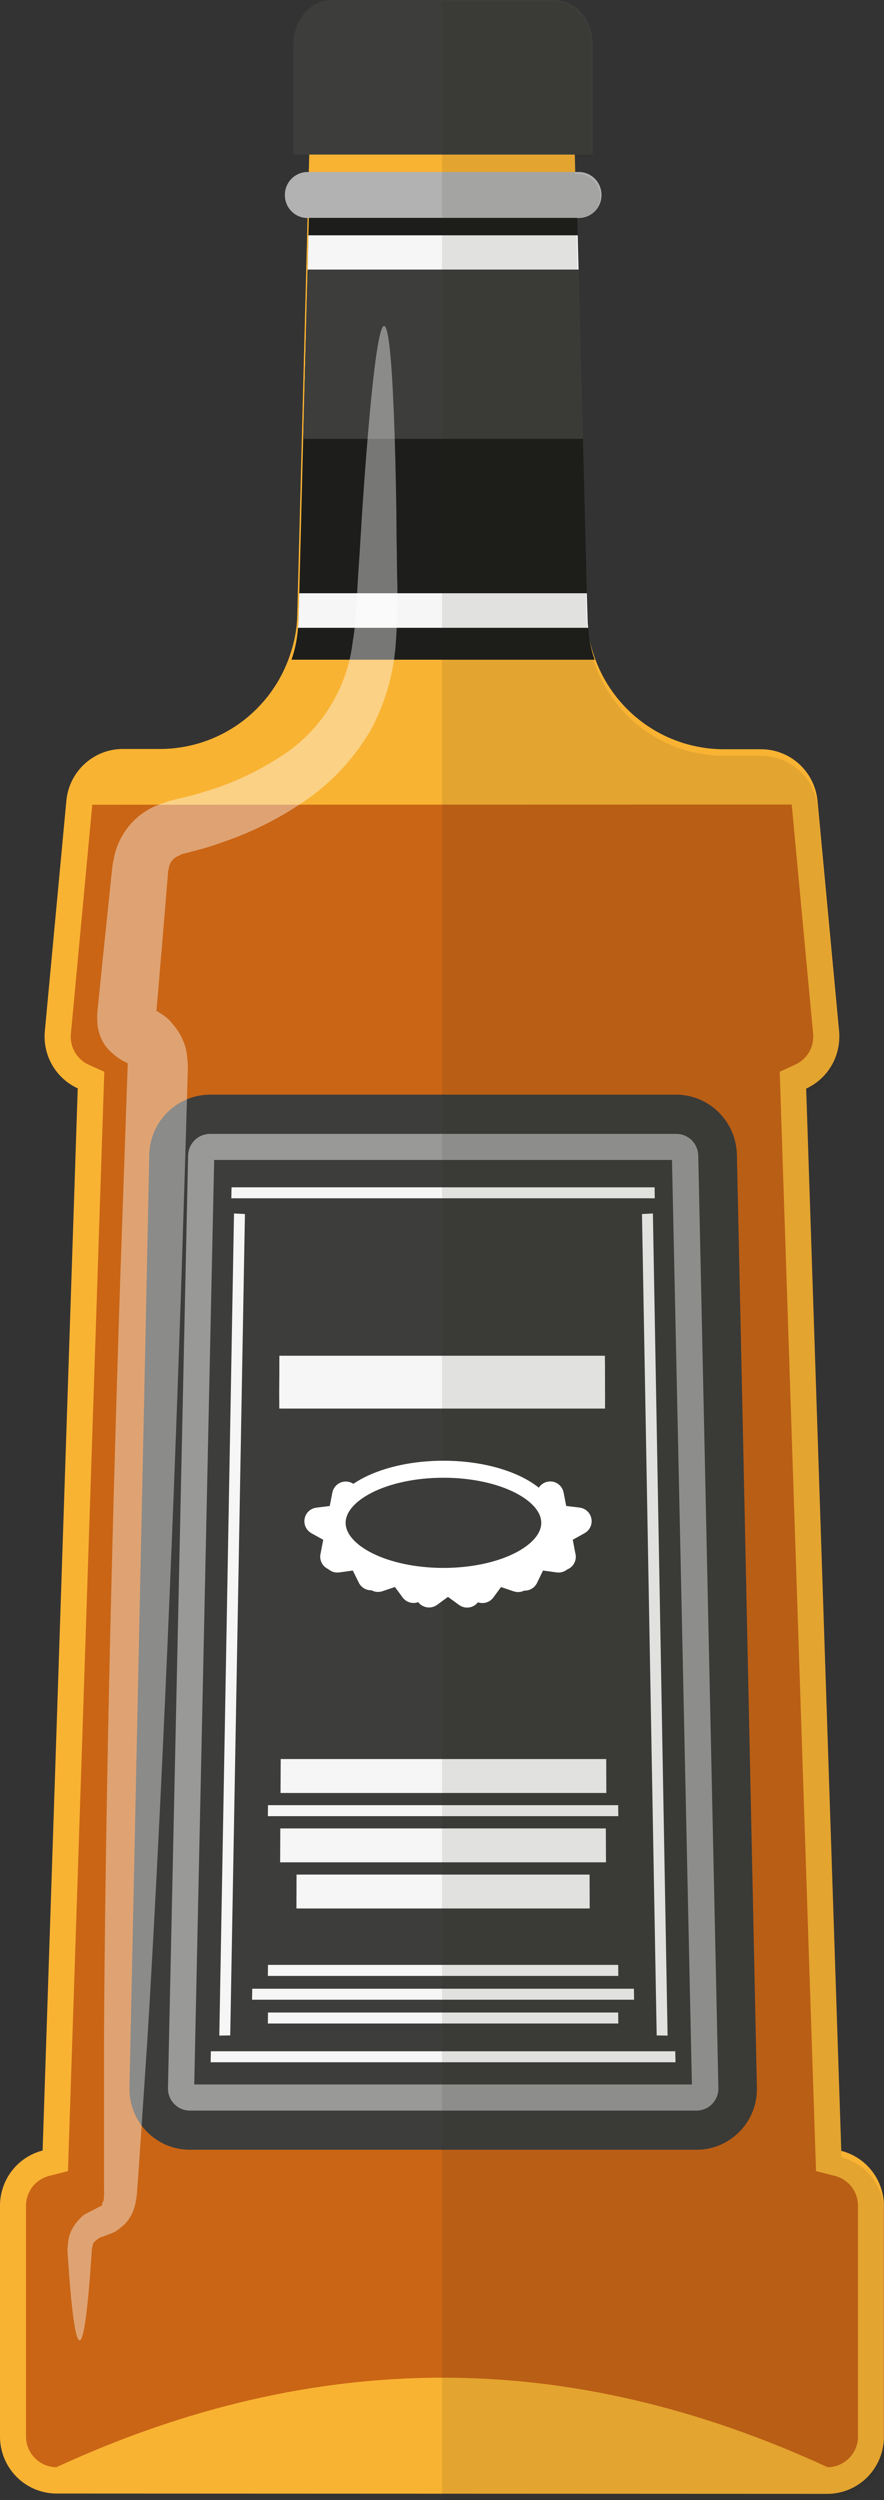 <svg width="104" height="294" viewBox="0 0 104 294" fill="none" xmlns="http://www.w3.org/2000/svg">
<rect x="0" y="0" width="104" height="294" fill="#333333" stroke="none"/>
<path d="M6.634 293.227C4.87 293.221 3.181 292.51 1.937 291.252C0.693 289.993 -0.003 288.29 1.2622e-05 286.515V259.382C1.1905e-05 257.893 0.493 256.447 1.401 255.271C2.309 254.096 3.58 253.258 5.014 252.89L9.145 127.984C7.887 127.407 6.838 126.452 6.144 125.249C5.45 124.046 5.146 122.656 5.273 121.271L7.809 94.138C7.969 92.478 8.738 90.938 9.966 89.817C11.193 88.696 12.792 88.075 14.45 88.075H18.825C22.219 88.075 25.527 86.998 28.277 84.999C31.028 82.999 33.082 80.177 34.146 76.936C34.671 75.422 34.95 73.832 34.972 72.229L36.198 24.998L36.469 15.034H67.543L67.789 25.031L69.015 72.262C69.037 73.865 69.316 75.454 69.841 76.968C70.906 80.211 72.96 83.033 75.712 85.033C78.464 87.033 81.773 88.109 85.168 88.107H89.537C91.195 88.107 92.794 88.728 94.021 89.849C95.249 90.97 96.018 92.51 96.178 94.17L98.715 121.304C98.841 122.689 98.537 124.079 97.843 125.281C97.149 126.484 96.1 127.44 94.842 128.016L98.973 252.929C100.407 253.296 101.679 254.133 102.588 255.309C103.496 256.485 103.988 257.932 103.987 259.421V286.554C103.991 288.329 103.294 290.032 102.05 291.291C100.806 292.549 99.117 293.26 97.353 293.266L6.634 293.227Z" fill="#F9B333"/>
<path d="M10.855 94.631L8.338 121.583C8.268 122.328 8.431 123.077 8.803 123.725C9.176 124.373 9.739 124.888 10.416 125.199L12.268 126.036L7.996 255.312L5.776 255.876C5.003 256.071 4.315 256.519 3.823 257.151C3.331 257.782 3.062 258.56 3.059 259.362V286.496C3.056 287.454 3.43 288.375 4.1 289.057C4.77 289.738 5.682 290.124 6.634 290.131C21.975 283.056 37.089 279.622 52.003 279.602C66.918 279.583 82.025 283.056 97.366 290.131C97.838 290.129 98.305 290.033 98.74 289.849C99.175 289.664 99.57 289.396 99.902 289.058C100.234 288.721 100.497 288.321 100.675 287.881C100.853 287.442 100.944 286.971 100.941 286.496V259.362C100.938 258.561 100.67 257.783 100.179 257.152C99.689 256.521 99.003 256.072 98.231 255.876L96.004 255.312L91.732 126.036L93.584 125.179C94.261 124.869 94.826 124.354 95.198 123.706C95.571 123.058 95.733 122.309 95.662 121.564L93.145 94.612L10.855 94.631Z" fill="#CA6515"/>
<path d="M36.192 25.641C35.481 25.641 34.8 25.357 34.298 24.852C33.796 24.347 33.514 23.661 33.514 22.947C33.51 22.591 33.577 22.238 33.71 21.908C33.843 21.578 34.04 21.278 34.289 21.025C34.538 20.772 34.834 20.572 35.161 20.435C35.487 20.298 35.838 20.227 36.192 20.227H68.092C68.443 20.227 68.791 20.297 69.116 20.432C69.441 20.568 69.735 20.766 69.984 21.017C70.232 21.267 70.428 21.564 70.562 21.89C70.696 22.217 70.765 22.567 70.764 22.921C70.768 23.277 70.702 23.63 70.57 23.959C70.437 24.289 70.241 24.589 69.993 24.842C69.744 25.095 69.448 25.296 69.122 25.433C68.796 25.57 68.446 25.641 68.092 25.641H36.192Z" fill="#B3B2B2"/>
<path d="M38.999 0C36.534 0 34.533 2.337 34.533 5.193V18.176H69.712V5.193C69.712 2.304 67.718 0 65.252 0H38.999Z" fill="#3D3D3B"/>
<path d="M34.294 77.578C34.717 76.368 34.973 75.106 35.056 73.826C35.088 73.482 35.12 73.177 35.12 72.872L35.211 69.763L35.669 51.587L36.185 31.684L36.282 27.653L36.34 25.621H67.911L67.969 27.653L68.06 31.684L68.582 51.587L69.041 69.763L69.131 72.872C69.131 73.177 69.163 73.482 69.196 73.826C69.278 75.106 69.534 76.368 69.957 77.578H34.294Z" fill="#1D1D1B"/>
<path d="M36.192 31.704L36.282 27.673H67.969L68.066 31.704H36.192Z" fill="#F6F6F6"/>
<path d="M35.056 73.826C35.088 73.482 35.121 73.177 35.121 72.872L35.211 69.763H69.041L69.131 72.872C69.131 73.177 69.163 73.482 69.196 73.826H35.056Z" fill="#F6F6F6"/>
<path d="M35.669 51.606L36.192 31.704H68.066L68.583 51.606H35.669Z" fill="#3D3D3B"/>
<path d="M22.329 252.799C21.382 252.8 20.444 252.609 19.57 252.239C18.697 251.869 17.907 251.327 17.245 250.644C16.583 249.962 16.064 249.153 15.718 248.266C15.372 247.378 15.206 246.43 15.231 245.477L16.637 179.48L17.096 158.188L17.56 135.773C17.604 133.892 18.377 132.102 19.714 130.785C21.051 129.468 22.846 128.728 24.717 128.724H79.534C81.406 128.728 83.201 129.468 84.538 130.785C85.875 132.102 86.648 133.892 86.692 135.773L87.182 158.201L87.64 179.493L89.047 245.477C89.071 246.433 88.904 247.384 88.556 248.273C88.209 249.163 87.687 249.973 87.022 250.656C86.356 251.339 85.562 251.88 84.685 252.249C83.808 252.617 82.866 252.804 81.916 252.799H22.329Z" fill="#3D3D3B"/>
<path opacity="0.5" d="M22.343 248.197C22 248.197 21.661 248.129 21.346 247.996C21.03 247.863 20.744 247.668 20.503 247.423C20.263 247.177 20.074 246.887 19.946 246.567C19.819 246.248 19.756 245.906 19.761 245.561L22.13 135.858C22.15 135.182 22.43 134.542 22.912 134.072C23.394 133.601 24.04 133.339 24.711 133.339H79.567C80.238 133.339 80.883 133.601 81.365 134.072C81.847 134.542 82.128 135.182 82.148 135.858L84.517 245.561C84.522 245.906 84.459 246.248 84.331 246.567C84.204 246.887 84.015 247.177 83.774 247.423C83.534 247.668 83.248 247.863 82.932 247.996C82.616 248.129 82.278 248.197 81.935 248.197H22.343Z" fill="#F6F6F6"/>
<path d="M22.852 245.12L25.195 136.403H79.057L81.4 245.12H22.852Z" fill="#3D3D3B"/>
<path d="M27.215 140.914L27.241 139.623H77.011L77.03 140.914H27.215Z" fill="#F6F6F6"/>
<path d="M31.513 237.954L31.526 236.662H72.726L72.745 237.954H31.513Z" fill="#F6F6F6"/>
<path d="M31.513 232.358L31.526 231.06H72.726L72.745 232.358H31.513Z" fill="#F6F6F6"/>
<path d="M31.513 213.572L31.526 212.28H72.726L72.745 213.572H31.513Z" fill="#F6F6F6"/>
<path d="M34.875 224.426L34.888 220.44H69.363L69.376 224.426H34.875Z" fill="#F6F6F6"/>
<path d="M32.959 218.999L32.978 215.013H71.274L71.293 218.999H32.959Z" fill="#F6F6F6"/>
<path d="M33.004 210.846L33.023 206.854H71.319L71.332 210.846H33.004Z" fill="#F6F6F6"/>
<path d="M32.855 164.718L32.868 160.726H71.164L71.183 164.718H32.855Z" fill="#F6F6F6"/>
<path d="M32.855 164.069L32.868 160.077H71.164L71.183 164.069H32.855Z" fill="#F6F6F6"/>
<path d="M32.855 165.64L32.868 159.428H71.164L71.183 165.64H32.855Z" fill="#F6F6F6"/>
<path d="M29.654 235.156L29.674 233.864H74.578L74.597 235.156H29.654Z" fill="#F6F6F6"/>
<path d="M24.782 242.511L24.808 241.219H79.444L79.47 242.511H24.782Z" fill="#F6F6F6"/>
<path d="M27.531 142.699L28.815 142.764L27.086 239.356L25.802 239.375L27.531 142.699Z" fill="#F6F6F6"/>
<path d="M76.811 142.699L75.527 142.764L77.256 239.356L78.54 239.375L76.811 142.699Z" fill="#F6F6F6"/>
<path opacity="0.4" d="M45.188 38.331C45.685 38.331 46.066 41.934 46.324 48.406C46.46 51.652 46.563 55.605 46.634 60.201C46.634 62.499 46.685 64.959 46.718 67.562C46.813 70.402 46.751 73.246 46.531 76.079C46.234 79.455 45.266 82.738 43.684 85.731C41.836 88.94 39.325 91.714 36.321 93.865C33.221 96.068 29.818 97.807 26.221 99.026C25.311 99.344 24.388 99.675 23.452 99.902L22.033 100.278L21.336 100.46C21.261 100.515 21.181 100.563 21.097 100.603C20.755 100.717 20.453 100.93 20.23 101.215C20.008 101.5 19.874 101.845 19.845 102.206C19.78 102.365 19.751 102.535 19.761 102.706L19.703 103.427L19.58 104.868C19.503 105.829 19.425 106.815 19.341 107.776C19.182 109.728 19.017 111.701 18.845 113.696C18.703 115.427 18.556 117.158 18.406 118.889C18.407 118.905 18.415 118.92 18.427 118.931C18.439 118.942 18.454 118.948 18.47 118.948L18.251 118.779C18.212 118.779 18.425 118.883 18.503 118.922L19.148 119.337C19.57 119.609 19.943 119.952 20.251 120.35C20.931 121.097 21.444 121.983 21.755 122.946C21.907 123.431 22 123.932 22.033 124.439C22.088 124.846 22.11 125.256 22.097 125.666L22.052 127.237L21.962 130.392C21.897 132.508 21.839 134.637 21.774 136.786C21.641 141.083 21.503 145.437 21.361 149.846C20.193 185.12 18.735 217.045 17.322 240.135C16.934 245.899 16.586 251.118 16.276 255.714C16.231 256.292 16.192 256.85 16.147 257.408C16.121 258.065 16.03 258.717 15.876 259.356C15.678 260.172 15.27 260.921 14.695 261.53C14.355 261.852 13.988 262.143 13.598 262.4C13.359 262.537 13.105 262.648 12.843 262.731L12.068 263.03C11.958 263.071 11.843 263.102 11.726 263.121C11.584 263.27 11.274 263.419 11.223 263.53C11.171 263.64 10.939 263.601 10.881 264.179L10.803 264.49V264.64V264.718V264.776C10.842 264.302 10.803 264.653 10.803 264.555L10.765 265.172C10.332 271.663 9.861 275.214 9.364 275.214C8.867 275.214 8.396 271.637 7.97 265.172L7.925 264.555L8.009 263.685C8.077 263.057 8.282 262.452 8.609 261.913C8.959 261.333 9.412 260.823 9.945 260.407L11.449 259.635C11.629 259.524 11.984 259.401 12.017 259.304C12.049 259.206 12.017 259.174 12.017 259.154C12.017 259.005 12.268 258.791 12.204 258.564C12.253 258.146 12.264 257.724 12.236 257.304C12.236 256.746 12.236 256.181 12.236 255.61C12.236 251.001 12.236 245.769 12.236 239.992C12.352 216.857 13.004 184.906 14.172 149.632C14.469 141.226 14.753 133.014 15.03 125.088C14.985 125.088 15.03 125.03 14.992 125.037C14.953 125.043 14.992 124.985 14.992 125.037C14.953 125.037 15.076 125.069 14.908 124.978L14.321 124.673C13.898 124.429 13.508 124.132 13.159 123.79C12.786 123.486 12.467 123.119 12.217 122.706C11.716 121.878 11.446 120.93 11.436 119.96C11.417 119.463 11.443 118.966 11.513 118.474L11.597 117.61L11.752 116.098C11.855 115.092 11.959 114.092 12.055 113.092C12.262 111.106 12.468 109.133 12.668 107.185C12.772 106.212 12.868 105.238 12.972 104.284L13.12 102.843L13.198 102.129C13.22 101.822 13.269 101.517 13.346 101.22C13.58 99.704 14.221 98.281 15.199 97.105C16.177 95.928 17.455 95.041 18.896 94.54L19.948 94.177L20.593 94.027L21.839 93.729C22.665 93.528 23.478 93.294 24.279 93.041C27.345 92.114 30.265 90.754 32.952 89.003C35.304 87.53 37.294 85.542 38.775 83.187C40.255 80.833 41.188 78.172 41.503 75.404C41.936 72.969 41.968 70.009 42.149 67.458C42.329 64.907 42.465 62.401 42.613 60.103C42.923 55.514 43.226 51.567 43.53 48.341C44.13 41.882 44.698 38.319 45.188 38.331Z" fill="white"/>
<path opacity="0.1" d="M98.986 253.695L94.855 128.775C96.113 128.201 97.162 127.247 97.856 126.045C98.55 124.843 98.855 123.454 98.727 122.07L96.191 94.93C96.031 93.27 95.261 91.731 94.034 90.611C92.806 89.491 91.208 88.872 89.55 88.873H85.181C81.786 88.875 78.477 87.799 75.725 85.799C72.973 83.799 70.919 80.977 69.854 77.734C69.62 77.055 69.438 76.358 69.312 75.65C69.26 75.352 69.228 75.046 69.189 74.735C69.106 74.167 69.052 73.595 69.028 73.021L68.486 52.171V51.762L68.453 50.561L67.911 30.613L67.847 27.848L67.782 25.816H67.931C68.641 25.816 69.322 25.532 69.825 25.027C70.327 24.522 70.609 23.837 70.609 23.122C70.609 22.408 70.327 21.723 69.825 21.217C69.322 20.712 68.641 20.428 67.931 20.428H67.653L67.602 18.377H69.589V5.394C69.589 2.512 67.595 0.201 65.13 0.201H52.003V294H97.366C99.129 293.995 100.819 293.286 102.063 292.028C103.307 290.771 104.003 289.068 104 287.294V260.154C103.995 258.67 103.5 257.231 102.592 256.061C101.684 254.892 100.415 254.06 98.986 253.695Z" fill="#1E1E1C"/>
<path d="M54.578 187.912L53.049 186.795C52.943 186.725 52.82 186.688 52.694 186.688C52.568 186.688 52.444 186.725 52.339 186.795L50.816 187.912C50.715 187.985 50.594 188.024 50.47 188.025C50.346 188.026 50.225 187.989 50.123 187.917C50.021 187.846 49.944 187.745 49.901 187.628C49.859 187.51 49.854 187.383 49.886 187.263L50.467 185.458C50.508 185.336 50.508 185.204 50.469 185.081C50.429 184.958 50.352 184.852 50.248 184.776L48.731 183.634C48.631 183.557 48.556 183.451 48.518 183.33C48.48 183.209 48.481 183.079 48.52 182.958C48.559 182.837 48.635 182.732 48.736 182.656C48.838 182.581 48.96 182.539 49.086 182.537H50.977C51.105 182.536 51.229 182.495 51.332 182.419C51.435 182.344 51.512 182.237 51.551 182.115L52.132 180.31C52.173 180.19 52.25 180.085 52.353 180.011C52.456 179.936 52.58 179.896 52.707 179.896C52.833 179.896 52.957 179.936 53.06 180.011C53.163 180.085 53.24 180.19 53.281 180.31L53.868 182.115C53.906 182.237 53.981 182.344 54.083 182.42C54.185 182.496 54.309 182.537 54.436 182.537H56.327C56.455 182.535 56.581 182.574 56.685 182.649C56.79 182.724 56.867 182.831 56.907 182.954C56.947 183.076 56.946 183.209 56.906 183.331C56.865 183.453 56.787 183.56 56.682 183.634L55.153 184.75C55.054 184.83 54.98 184.937 54.941 185.058C54.902 185.179 54.899 185.309 54.933 185.432L55.52 187.237C55.565 187.361 55.569 187.496 55.53 187.622C55.491 187.748 55.412 187.858 55.305 187.935C55.198 188.011 55.069 188.05 54.938 188.046C54.806 188.042 54.68 187.995 54.578 187.912Z" fill="#3C3C3B" stroke="white" stroke-width="2" stroke-miterlimit="10"/>
<path d="M48.221 187.321L47.099 185.796C47.019 185.697 46.912 185.624 46.792 185.586C46.671 185.548 46.542 185.547 46.421 185.581L44.627 186.185C44.508 186.216 44.383 186.21 44.268 186.168C44.152 186.125 44.053 186.048 43.983 185.947C43.912 185.846 43.874 185.726 43.874 185.602C43.874 185.479 43.911 185.358 43.981 185.257L45.072 183.712C45.148 183.608 45.188 183.483 45.188 183.355C45.188 183.226 45.148 183.101 45.072 182.998L43.949 181.472C43.878 181.37 43.84 181.249 43.84 181.125C43.84 181 43.877 180.879 43.947 180.776C44.017 180.674 44.117 180.596 44.233 180.552C44.348 180.508 44.475 180.501 44.595 180.531L46.395 181.102C46.513 181.134 46.638 181.129 46.753 181.089C46.868 181.048 46.968 180.974 47.041 180.875L48.138 179.33C48.211 179.226 48.315 179.147 48.436 179.106C48.556 179.065 48.686 179.064 48.808 179.102C48.929 179.14 49.035 179.216 49.111 179.319C49.186 179.422 49.227 179.546 49.228 179.674V181.576C49.229 181.704 49.27 181.828 49.346 181.93C49.421 182.033 49.527 182.109 49.648 182.147L51.448 182.719C51.572 182.756 51.679 182.833 51.756 182.937C51.833 183.041 51.874 183.167 51.874 183.296C51.874 183.426 51.833 183.552 51.756 183.656C51.679 183.76 51.572 183.837 51.448 183.874L49.654 184.478C49.534 184.518 49.43 184.596 49.357 184.7C49.283 184.804 49.245 184.928 49.248 185.056V186.958C49.236 187.072 49.193 187.181 49.123 187.271C49.052 187.362 48.958 187.43 48.85 187.468C48.742 187.506 48.626 187.513 48.514 187.487C48.403 187.461 48.301 187.403 48.221 187.321Z" fill="white" stroke="white" stroke-width="2" stroke-miterlimit="10"/>
<path d="M43.123 185.698L42.278 183.991C42.221 183.873 42.127 183.776 42.01 183.716C41.894 183.657 41.761 183.637 41.632 183.66L39.761 183.92C39.635 183.936 39.508 183.912 39.396 183.851C39.285 183.79 39.195 183.696 39.139 183.582C39.084 183.467 39.065 183.338 39.086 183.212C39.108 183.087 39.167 182.971 39.257 182.881L40.619 181.583C40.711 181.494 40.772 181.378 40.794 181.252C40.816 181.126 40.798 180.996 40.742 180.882L39.916 179.174C39.861 179.059 39.843 178.929 39.866 178.803C39.889 178.678 39.95 178.562 40.041 178.473C40.132 178.384 40.249 178.326 40.375 178.308C40.5 178.289 40.629 178.311 40.742 178.369L42.407 179.265C42.519 179.325 42.648 179.348 42.774 179.331C42.9 179.313 43.018 179.256 43.11 179.168L44.472 177.87C44.564 177.782 44.682 177.727 44.807 177.71C44.933 177.693 45.061 177.717 45.173 177.777C45.285 177.837 45.375 177.931 45.431 178.045C45.487 178.16 45.506 178.289 45.485 178.415L45.156 180.284C45.131 180.412 45.148 180.544 45.204 180.661C45.26 180.777 45.352 180.873 45.466 180.934L47.131 181.829C47.245 181.888 47.337 181.982 47.394 182.098C47.451 182.214 47.47 182.345 47.447 182.472C47.425 182.599 47.363 182.715 47.27 182.804C47.177 182.893 47.058 182.949 46.931 182.965L45.059 183.231C44.933 183.248 44.815 183.305 44.723 183.393C44.631 183.482 44.57 183.598 44.549 183.725L44.22 185.594C44.184 185.706 44.116 185.805 44.025 185.879C43.933 185.953 43.822 185.998 43.706 186.009C43.589 186.02 43.472 185.996 43.368 185.941C43.265 185.886 43.179 185.802 43.123 185.698Z" fill="white" stroke="white" stroke-width="2" stroke-miterlimit="10"/>
<path d="M38.702 182.855L39.064 180.986C39.089 180.86 39.074 180.729 39.021 180.612C38.968 180.495 38.879 180.399 38.767 180.336L37.115 179.421C37.004 179.358 36.916 179.262 36.863 179.146C36.809 179.029 36.794 178.899 36.818 178.774C36.842 178.648 36.905 178.533 36.998 178.446C37.09 178.358 37.208 178.302 37.334 178.285L39.206 178.058C39.332 178.043 39.451 177.988 39.544 177.9C39.637 177.813 39.699 177.697 39.722 177.571L40.083 175.708C40.108 175.582 40.172 175.468 40.266 175.381C40.359 175.294 40.477 175.238 40.603 175.223C40.73 175.207 40.858 175.231 40.969 175.293C41.081 175.354 41.171 175.45 41.226 175.565L42.02 177.318C42.074 177.439 42.167 177.538 42.284 177.6C42.401 177.662 42.535 177.684 42.665 177.662L44.543 177.435C44.67 177.418 44.799 177.442 44.911 177.503C45.023 177.565 45.113 177.661 45.167 177.778C45.221 177.895 45.237 178.026 45.212 178.152C45.186 178.278 45.122 178.393 45.027 178.48L43.646 179.778C43.553 179.866 43.49 179.981 43.465 180.107C43.441 180.233 43.457 180.363 43.51 180.479L44.31 182.199C44.364 182.316 44.379 182.446 44.355 182.571C44.33 182.697 44.267 182.812 44.174 182.899C44.082 182.987 43.964 183.043 43.838 183.059C43.712 183.076 43.584 183.052 43.472 182.991L41.819 182.07C41.708 182.007 41.581 181.981 41.454 181.996C41.328 182.011 41.209 182.067 41.116 182.154L39.735 183.452C39.643 183.559 39.516 183.631 39.377 183.655C39.239 183.678 39.096 183.653 38.974 183.582C38.852 183.511 38.758 183.4 38.708 183.268C38.659 183.135 38.657 182.989 38.702 182.855Z" fill="white" stroke="white" stroke-width="2" stroke-miterlimit="10"/>
<path d="M50.835 187.912L52.358 186.795C52.464 186.725 52.587 186.688 52.713 186.688C52.839 186.688 52.963 186.725 53.068 186.795L54.597 187.912C54.698 187.985 54.819 188.024 54.943 188.025C55.067 188.026 55.188 187.989 55.29 187.917C55.392 187.846 55.469 187.745 55.512 187.628C55.554 187.511 55.559 187.383 55.527 187.263L54.94 185.458C54.906 185.335 54.908 185.205 54.947 185.084C54.986 184.963 55.06 184.856 55.159 184.776L56.688 183.66C56.793 183.586 56.872 183.479 56.912 183.357C56.953 183.235 56.953 183.102 56.913 182.98C56.874 182.857 56.796 182.75 56.692 182.675C56.587 182.6 56.462 182.561 56.334 182.563H54.449C54.321 182.564 54.196 182.524 54.092 182.448C53.989 182.372 53.912 182.264 53.875 182.141L53.288 180.336C53.247 180.216 53.169 180.111 53.066 180.037C52.963 179.962 52.84 179.922 52.713 179.922C52.586 179.922 52.463 179.962 52.36 180.037C52.257 180.111 52.179 180.216 52.139 180.336L51.558 182.141C51.52 182.264 51.444 182.372 51.34 182.448C51.237 182.524 51.112 182.564 50.983 182.563H49.099C48.971 182.561 48.845 182.6 48.741 182.675C48.637 182.75 48.559 182.857 48.519 182.98C48.48 183.102 48.48 183.235 48.52 183.357C48.561 183.479 48.639 183.586 48.744 183.66L50.267 184.776C50.371 184.852 50.449 184.958 50.488 185.081C50.528 185.204 50.527 185.336 50.487 185.458L49.906 187.263C49.873 187.383 49.878 187.511 49.921 187.628C49.963 187.745 50.041 187.846 50.142 187.917C50.244 187.989 50.366 188.026 50.49 188.025C50.614 188.024 50.734 187.985 50.835 187.912Z" fill="white" stroke="white" stroke-width="2" stroke-miterlimit="10"/>
<path d="M57.192 187.321L58.315 185.796C58.389 185.699 58.49 185.627 58.605 185.589C58.72 185.551 58.844 185.548 58.96 185.581L60.748 186.185C60.869 186.229 61.001 186.232 61.124 186.194C61.248 186.157 61.356 186.08 61.432 185.976C61.509 185.872 61.55 185.746 61.55 185.616C61.55 185.487 61.509 185.361 61.432 185.257L60.335 183.712C60.266 183.606 60.228 183.482 60.228 183.355C60.228 183.228 60.266 183.104 60.335 182.998L61.458 181.472C61.529 181.37 61.567 181.249 61.567 181.125C61.568 181 61.53 180.879 61.46 180.776C61.39 180.674 61.29 180.596 61.174 180.552C61.059 180.508 60.932 180.501 60.812 180.531L59.012 181.102C58.894 181.135 58.769 181.131 58.654 181.09C58.539 181.05 58.438 180.975 58.367 180.875L57.27 179.33C57.195 179.227 57.09 179.15 56.97 179.11C56.849 179.07 56.719 179.069 56.598 179.107C56.477 179.144 56.371 179.22 56.294 179.322C56.218 179.423 56.175 179.547 56.172 179.674V181.576C56.17 181.704 56.128 181.829 56.051 181.931C55.975 182.034 55.868 182.109 55.746 182.147L53.946 182.719C53.826 182.76 53.722 182.837 53.648 182.941C53.574 183.045 53.534 183.169 53.534 183.296C53.534 183.424 53.574 183.548 53.648 183.652C53.722 183.755 53.826 183.833 53.946 183.874L55.733 184.478C55.854 184.518 55.959 184.595 56.034 184.699C56.108 184.803 56.147 184.928 56.147 185.056V186.958C56.157 187.075 56.201 187.186 56.273 187.279C56.345 187.371 56.442 187.441 56.553 187.479C56.663 187.518 56.782 187.523 56.895 187.495C57.009 187.467 57.112 187.407 57.192 187.321Z" fill="white" stroke="white" stroke-width="2" stroke-miterlimit="10"/>
<path d="M62.284 185.698L63.11 183.991C63.167 183.873 63.261 183.776 63.377 183.716C63.494 183.657 63.627 183.637 63.755 183.66L65.627 183.92C65.753 183.938 65.883 183.916 65.996 183.855C66.109 183.795 66.2 183.7 66.255 183.584C66.311 183.468 66.328 183.337 66.304 183.211C66.28 183.084 66.217 182.969 66.124 182.881L64.768 181.583C64.681 181.491 64.623 181.376 64.6 181.252C64.577 181.127 64.591 180.998 64.639 180.882L65.465 179.174C65.52 179.059 65.537 178.929 65.515 178.803C65.493 178.678 65.431 178.562 65.34 178.473C65.249 178.384 65.132 178.326 65.006 178.308C64.881 178.289 64.752 178.311 64.639 178.369L62.961 179.265C62.849 179.325 62.72 179.348 62.594 179.331C62.468 179.313 62.35 179.256 62.258 179.168L60.903 177.87C60.812 177.778 60.694 177.718 60.566 177.699C60.439 177.68 60.308 177.703 60.195 177.764C60.081 177.825 59.99 177.921 59.935 178.039C59.88 178.156 59.864 178.288 59.889 178.415L60.219 180.284C60.243 180.412 60.226 180.544 60.17 180.66C60.115 180.777 60.023 180.873 59.909 180.933L58.244 181.829C58.13 181.888 58.037 181.982 57.98 182.098C57.923 182.214 57.905 182.344 57.927 182.472C57.95 182.599 58.012 182.715 58.105 182.804C58.198 182.893 58.317 182.949 58.444 182.965L60.315 183.231C60.442 183.248 60.56 183.305 60.651 183.393C60.743 183.482 60.804 183.598 60.825 183.725L61.154 185.594C61.184 185.716 61.251 185.825 61.346 185.907C61.441 185.989 61.558 186.039 61.682 186.05C61.807 186.062 61.931 186.034 62.039 185.971C62.147 185.908 62.232 185.812 62.284 185.698Z" fill="white" stroke="white" stroke-width="2" stroke-miterlimit="10"/>
<path d="M66.705 182.855L66.35 180.986C66.324 180.86 66.339 180.729 66.392 180.612C66.446 180.495 66.535 180.399 66.647 180.336L68.299 179.415C68.409 179.352 68.498 179.255 68.551 179.139C68.604 179.023 68.62 178.893 68.595 178.767C68.571 178.642 68.508 178.527 68.416 178.439C68.323 178.352 68.205 178.295 68.079 178.279L66.208 178.051C66.08 178.037 65.961 177.982 65.867 177.894C65.773 177.807 65.709 177.691 65.685 177.565L65.324 175.702C65.301 175.575 65.238 175.46 65.145 175.372C65.053 175.283 64.934 175.227 64.808 175.211C64.681 175.196 64.553 175.221 64.441 175.283C64.33 175.346 64.241 175.442 64.188 175.559L63.388 177.318C63.333 177.439 63.239 177.538 63.123 177.6C63.006 177.662 62.872 177.684 62.742 177.662L60.871 177.435C60.744 177.417 60.615 177.441 60.502 177.503C60.39 177.565 60.3 177.661 60.246 177.778C60.192 177.895 60.176 178.026 60.202 178.152C60.227 178.278 60.292 178.393 60.387 178.48L61.768 179.778C61.86 179.866 61.923 179.981 61.946 180.107C61.969 180.233 61.952 180.364 61.897 180.479L61.103 182.199C61.05 182.316 61.034 182.446 61.059 182.571C61.083 182.697 61.146 182.812 61.239 182.899C61.332 182.987 61.45 183.043 61.576 183.059C61.702 183.076 61.83 183.052 61.942 182.991L63.594 182.07C63.705 182.008 63.833 181.983 63.959 181.998C64.085 182.013 64.204 182.068 64.297 182.154L65.678 183.452C65.769 183.564 65.895 183.639 66.036 183.665C66.176 183.691 66.321 183.666 66.445 183.594C66.569 183.522 66.663 183.408 66.71 183.273C66.758 183.137 66.756 182.989 66.705 182.855Z" fill="white" stroke="white" stroke-width="2" stroke-miterlimit="10"/>
<path d="M52.171 185.38C59.078 185.38 64.678 182.558 64.678 179.077C64.678 175.596 59.078 172.774 52.171 172.774C45.263 172.774 39.664 175.596 39.664 179.077C39.664 182.558 45.263 185.38 52.171 185.38Z" fill="#3C3C3B" stroke="white" stroke-width="2" stroke-miterlimit="10"/>
</svg>
